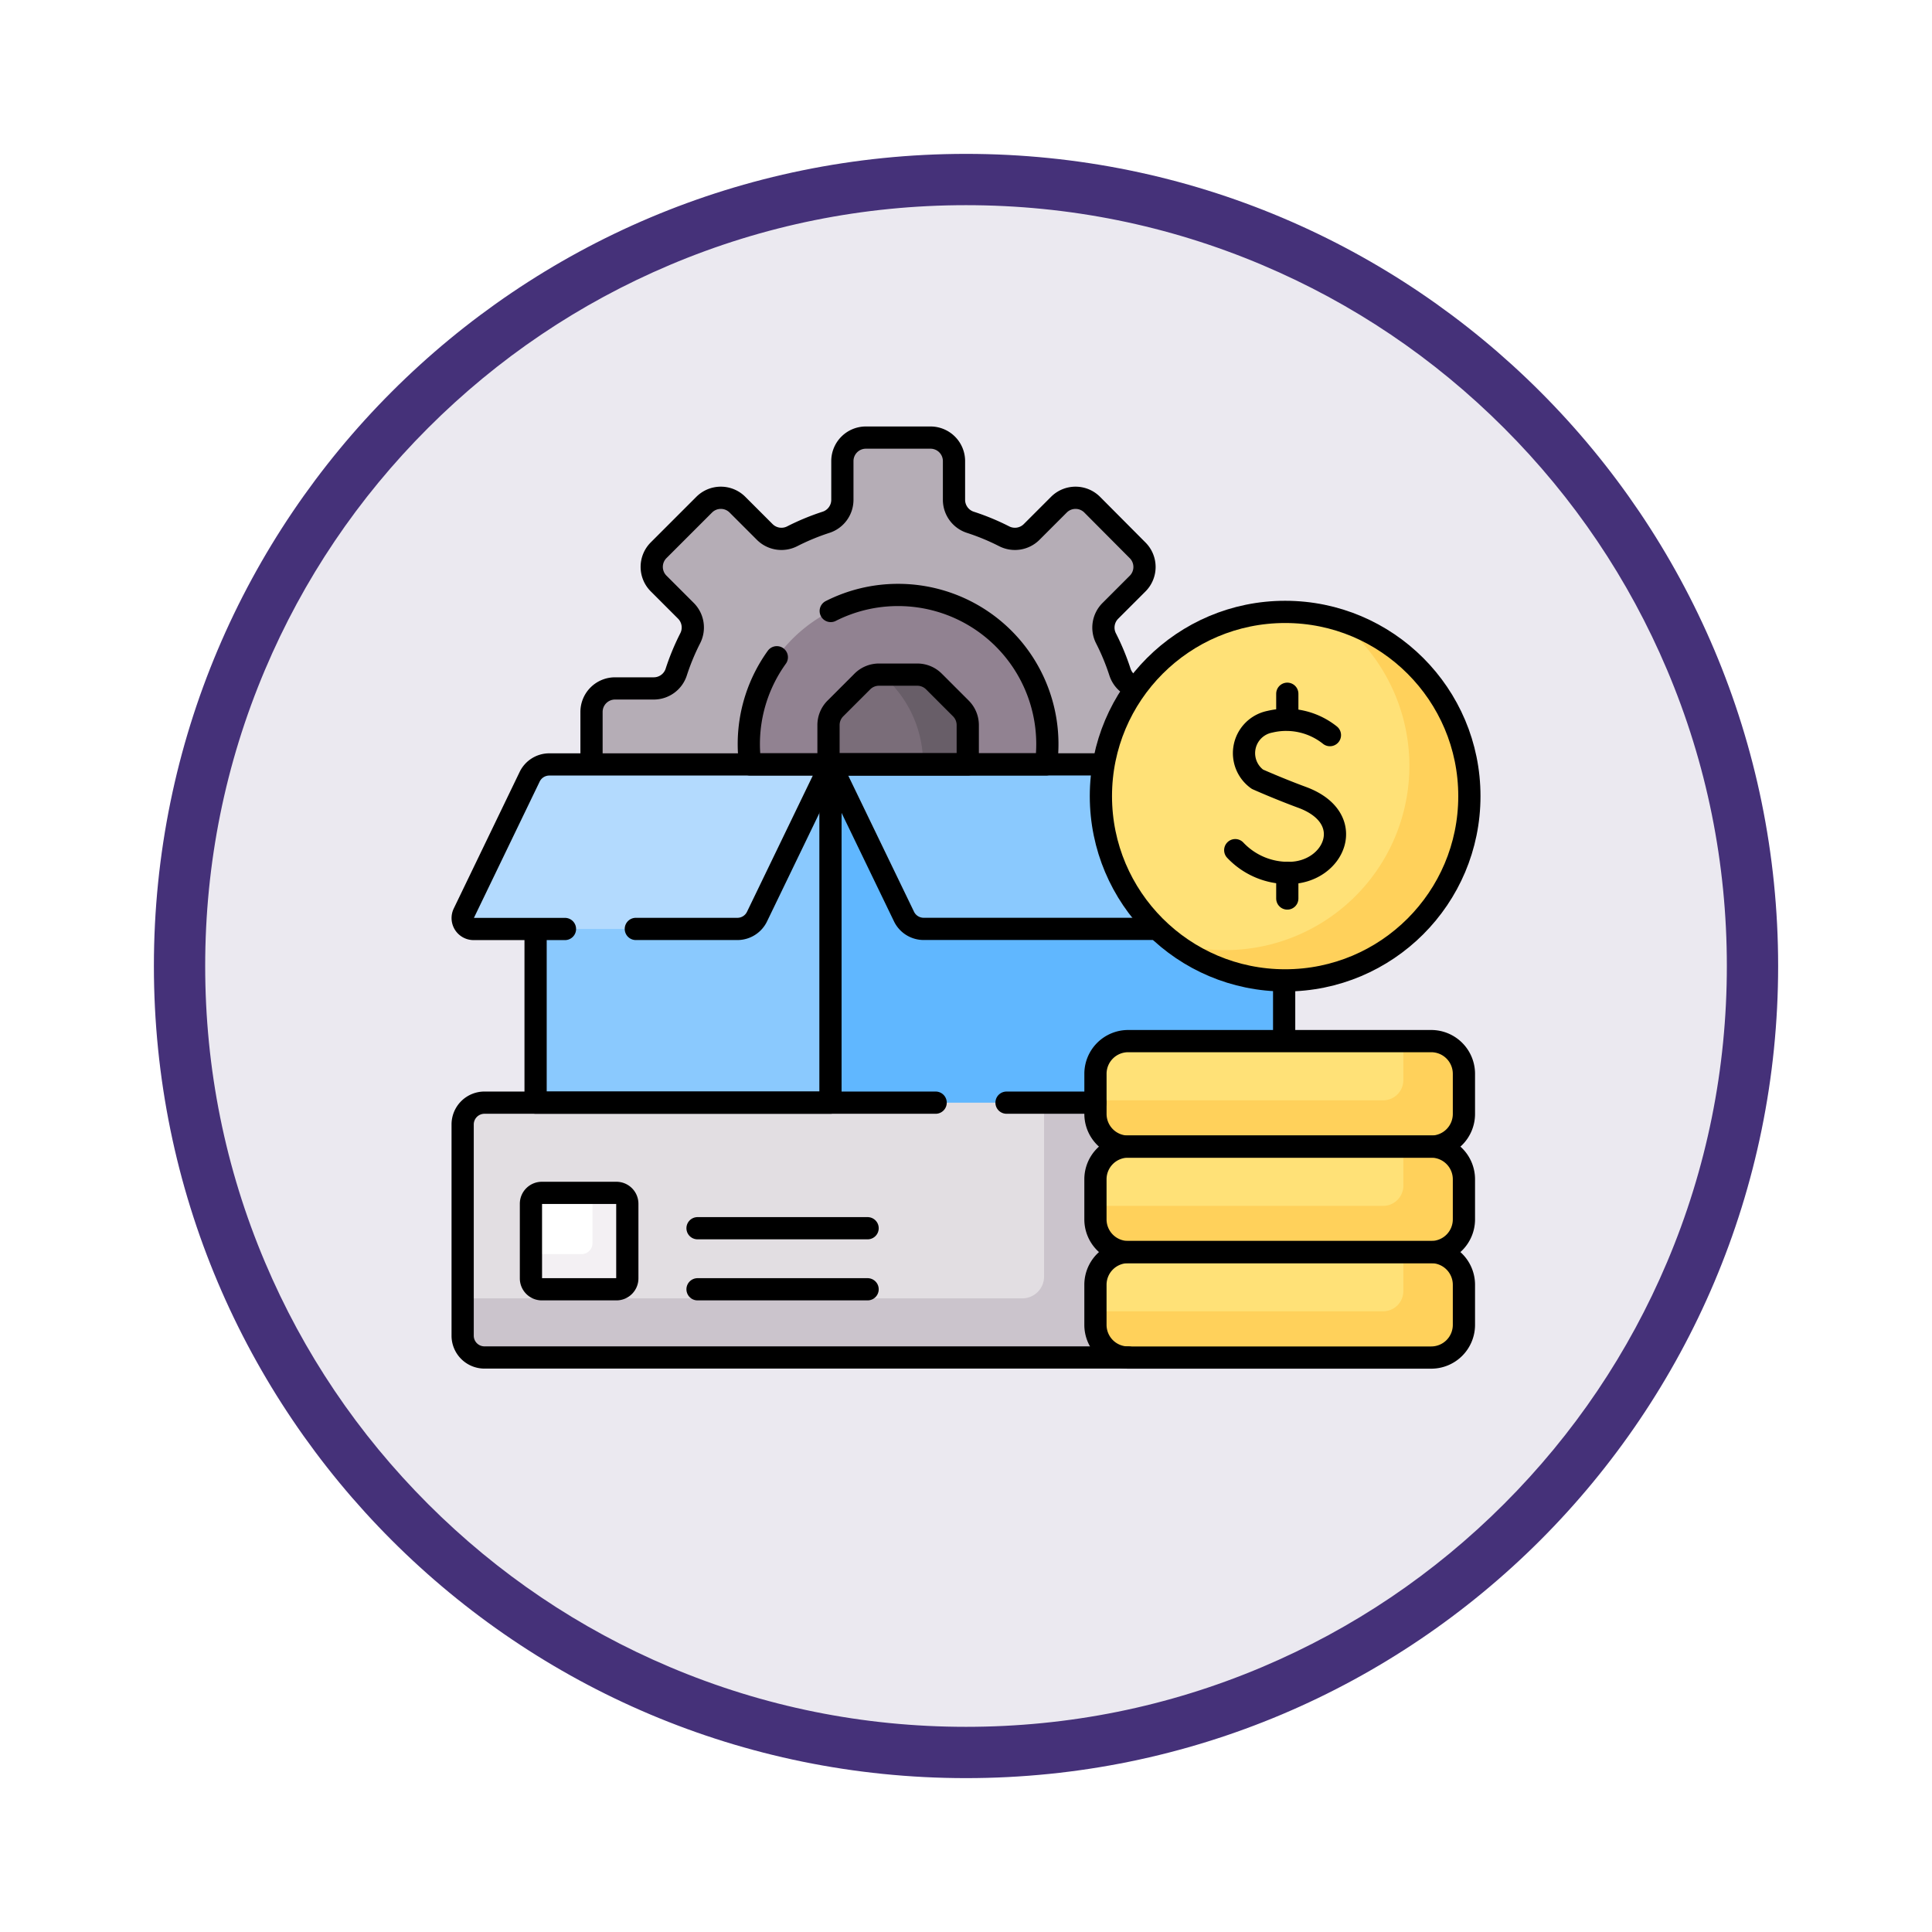 <svg xmlns="http://www.w3.org/2000/svg" xmlns:xlink="http://www.w3.org/1999/xlink" width="113" height="113" viewBox="0 0 113 113">
  <defs>
    <filter id="Trazado_982547" x="0" y="0" width="113" height="113" filterUnits="userSpaceOnUse">
      <feOffset dy="3" input="SourceAlpha"/>
      <feGaussianBlur stdDeviation="3" result="blur"/>
      <feFlood flood-opacity="0.161"/>
      <feComposite operator="in" in2="blur"/>
      <feComposite in="SourceGraphic"/>
    </filter>
  </defs>
  <g id="Grupo_1178279" data-name="Grupo 1178279" transform="translate(-586.56 -2563.778)">
    <g id="Grupo_1177902" data-name="Grupo 1177902" transform="translate(595.561 2569.778)">
      <g id="Grupo_1172010" data-name="Grupo 1172010" transform="translate(0)">
        <g id="Grupo_1171046" data-name="Grupo 1171046">
          <g id="Grupo_1148525" data-name="Grupo 1148525">
            <g transform="matrix(1, 0, 0, 1, -9, -6)" filter="url(#Trazado_982547)">
              <g id="Trazado_982547-2" data-name="Trazado 982547" transform="translate(9 6)" fill="#ebe9f0">
                <path d="M 47.5 93.5 C 41.289 93.5 35.265 92.284 29.595 89.886 C 24.118 87.569 19.198 84.252 14.973 80.027 C 10.748 75.802 7.431 70.882 5.114 65.405 C 2.716 59.735 1.5 53.711 1.5 47.5 C 1.5 41.289 2.716 35.265 5.114 29.595 C 7.431 24.118 10.748 19.198 14.973 14.973 C 19.198 10.748 24.118 7.431 29.595 5.114 C 35.265 2.716 41.289 1.5 47.5 1.5 C 53.711 1.5 59.735 2.716 65.405 5.114 C 70.882 7.431 75.802 10.748 80.027 14.973 C 84.252 19.198 87.569 24.118 89.886 29.595 C 92.284 35.265 93.5 41.289 93.5 47.5 C 93.5 53.711 92.284 59.735 89.886 65.405 C 87.569 70.882 84.252 75.802 80.027 80.027 C 75.802 84.252 70.882 87.569 65.405 89.886 C 59.735 92.284 53.711 93.5 47.5 93.5 Z" stroke="none"/>
                <path d="M 47.5 3 C 41.491 3 35.664 4.176 30.18 6.496 C 24.881 8.737 20.122 11.946 16.034 16.034 C 11.946 20.122 8.737 24.881 6.496 30.18 C 4.176 35.664 3 41.491 3 47.5 C 3 53.509 4.176 59.336 6.496 64.82 C 8.737 70.119 11.946 74.878 16.034 78.966 C 20.122 83.054 24.881 86.263 30.18 88.504 C 35.664 90.824 41.491 92 47.5 92 C 53.509 92 59.336 90.824 64.82 88.504 C 70.119 86.263 74.878 83.054 78.966 78.966 C 83.054 74.878 86.263 70.119 88.504 64.82 C 90.824 59.336 92 53.509 92 47.5 C 92 41.491 90.824 35.664 88.504 30.18 C 86.263 24.881 83.054 20.122 78.966 16.034 C 74.878 11.946 70.119 8.737 64.82 6.496 C 59.336 4.176 53.509 3 47.5 3 M 47.5 0 C 73.734 0 95 21.266 95 47.5 C 95 73.734 73.734 95 47.5 95 C 21.266 95 0 73.734 0 47.5 C 0 21.266 21.266 0 47.5 0 Z" stroke="none" fill="#453179"/>
              </g>
            </g>
          </g>
        </g>
      </g>
    </g>
    <g id="production_13271250" transform="translate(606.12 2560.447)">
      <g id="Grupo_1178273" data-name="Grupo 1178273" transform="translate(7.5 28.929)">
        <g id="Grupo_1178272" data-name="Grupo 1178272" transform="translate(0 0)">
          <g id="Grupo_1178270" data-name="Grupo 1178270">
            <g id="Grupo_1178268" data-name="Grupo 1178268" transform="translate(7.537)">
              <path id="Trazado_1039973" data-name="Trazado 1039973" d="M103.107,43.581a1.386,1.386,0,0,1-1.08-.943,13.565,13.565,0,0,0-.813-1.965,1.383,1.383,0,0,1,.246-1.609l1.6-1.6a1.375,1.375,0,0,0,0-1.944L100.4,32.848a1.375,1.375,0,0,0-1.944,0l-1.6,1.6a1.383,1.383,0,0,1-1.609.246,13.564,13.564,0,0,0-1.965-.813,1.382,1.382,0,0,1-.963-1.311V30.3a1.375,1.375,0,0,0-1.375-1.375H87.165A1.375,1.375,0,0,0,85.79,30.3v2.27a1.382,1.382,0,0,1-.963,1.311,13.565,13.565,0,0,0-1.965.813,1.383,1.383,0,0,1-1.609-.246l-1.6-1.6a1.375,1.375,0,0,0-1.944,0l-2.667,2.667a1.375,1.375,0,0,0,0,1.944l1.6,1.6a1.383,1.383,0,0,1,.246,1.609,13.562,13.562,0,0,0-.813,1.965,1.382,1.382,0,0,1-1.311.963H72.493a1.375,1.375,0,0,0-1.375,1.375v3.191H101.17A10.6,10.6,0,0,1,103.107,43.581Z" transform="translate(-71.118 -28.929)" fill="#b5adb6"/>
              <path id="Trazado_1039974" data-name="Trazado 1039974" d="M166.141,116.623a8.732,8.732,0,1,0-17.27,0Z" transform="translate(-139.574 -97.386)" fill="#918291"/>
              <path id="Trazado_1039975" data-name="Trazado 1039975" d="M195.828,147.876l-1.582-1.582a1.375,1.375,0,0,0-.972-.4h-2.237a1.375,1.375,0,0,0-.972.4l-1.582,1.582a1.375,1.375,0,0,0-.4.972v2.237a1.373,1.373,0,0,0,.014.186h8.123a1.377,1.377,0,0,0,.014-.186v-2.237A1.375,1.375,0,0,0,195.828,147.876Z" transform="translate(-174.222 -132.034)" fill="#7a6d79"/>
              <path id="Trazado_1039976" data-name="Trazado 1039976" d="M219.251,147.876l-1.582-1.582a1.375,1.375,0,0,0-.972-.4H214.65l.4.4a6.776,6.776,0,0,1,1.985,4.792h0a1.373,1.373,0,0,1-.014.186h2.616a1.377,1.377,0,0,0,.014-.186v-2.237A1.375,1.375,0,0,0,219.251,147.876Z" transform="translate(-197.645 -132.034)" fill="#685e68"/>
            </g>
            <g id="Grupo_1178269" data-name="Grupo 1178269" transform="translate(21.395 19.11)">
              <path id="Trazado_1039977" data-name="Trazado 1039977" d="M188.089,210.135h15.734v-1.806a1.8,1.8,0,0,1,1.794-1.794h9.124v-3.79a10.62,10.62,0,0,1-7.355-3.008H193.652a1.163,1.163,0,0,1-1.042-.654L188.4,190.35l-.189-.118-.118.209Z" transform="translate(-188.089 -190.232)" fill="#60b7ff"/>
            </g>
            <path id="Trazado_1039978" data-name="Trazado 1039978" d="M60.758,210.135v-19.9l-.189.118-4.214,8.733a1.163,1.163,0,0,1-1.042.654H43.723l-.212.118v10.279Z" transform="translate(-39.245 -171.122)" fill="#8ac9fe"/>
            <path id="Trazado_1039979" data-name="Trazado 1039979" d="M205.024,192.088a10.676,10.676,0,0,1,.162-1.856h-16.1l4.3,8.9a1.275,1.275,0,0,0,1.148.721h13.859A10.629,10.629,0,0,1,205.024,192.088Z" transform="translate(-167.575 -171.122)" fill="#8ac9fe"/>
            <path id="Trazado_1039980" data-name="Trazado 1039980" d="M8.138,199.856H23.569a1.275,1.275,0,0,0,1.148-.721l4.3-8.9H12.567a1.275,1.275,0,0,0-1.148.721l-3.854,7.988A.638.638,0,0,0,8.138,199.856Z" transform="translate(-7.5 -171.122)" fill="#b3dafe"/>
          </g>
          <path id="Trazado_1039981" data-name="Trazado 1039981" d="M46.542,372.02h-.118a1.8,1.8,0,0,1-1.794-1.794v-2.344a1.8,1.8,0,0,1,1.794-1.794v-.237a1.8,1.8,0,0,1-1.794-1.794v-2.344a1.8,1.8,0,0,1,1.794-1.794v-.237a1.8,1.8,0,0,1-1.794-1.794v-.657H8.775A1.275,1.275,0,0,0,7.5,358.5v12.358a1.275,1.275,0,0,0,1.275,1.275H46.542Z" transform="translate(-7.5 -318.334)" fill="#e2dee2"/>
          <path id="Trazado_1039982" data-name="Trazado 1039982" d="M46.542,372.02h-.118a1.8,1.8,0,0,1-1.794-1.794v-2.344a1.8,1.8,0,0,1,1.794-1.794v-.237a1.8,1.8,0,0,1-1.794-1.794v-2.344a1.8,1.8,0,0,1,1.794-1.794v-.237a1.8,1.8,0,0,1-1.794-1.794v-.657H41.507V367.4a1.275,1.275,0,0,1-1.275,1.275H7.5v2.188a1.275,1.275,0,0,0,1.275,1.275H46.542Z" transform="translate(-7.5 -318.334)" fill="#cbc4cc"/>
          <g id="Grupo_1178271" data-name="Grupo 1178271" transform="translate(37.33 10.191)">
            <circle id="Elipse_12525" data-name="Elipse 12525" cx="10.776" cy="10.776" r="10.776" fill="#ffe177"/>
            <path id="Trazado_1039983" data-name="Trazado 1039983" d="M368.019,118.568a10.778,10.778,0,0,1-9.543,18.923,10.777,10.777,0,1,0,9.543-18.923Z" transform="translate(-354.224 -118.139)" fill="#ffd15b"/>
          </g>
          <path id="Trazado_1039984" data-name="Trazado 1039984" d="M321.812,326.84h17.726a1.913,1.913,0,0,1,1.913,1.913V331.1a1.913,1.913,0,0,1-1.913,1.913H321.812A1.913,1.913,0,0,1,319.9,331.1v-2.344A1.913,1.913,0,0,1,321.812,326.84Z" transform="translate(-282.888 -291.545)" fill="#ffe177"/>
          <path id="Trazado_1039985" data-name="Trazado 1039985" d="M339.538,326.84h-1.629v2.279a1.185,1.185,0,0,1-1.185,1.185H319.9v.793a1.913,1.913,0,0,0,1.913,1.913h17.726a1.913,1.913,0,0,0,1.913-1.913v-2.344A1.913,1.913,0,0,0,339.538,326.84Z" transform="translate(-282.888 -291.545)" fill="#ffd15b"/>
          <path id="Trazado_1039986" data-name="Trazado 1039986" d="M321.812,378.917h17.726a1.913,1.913,0,0,1,1.913,1.913v2.344a1.913,1.913,0,0,1-1.913,1.913H321.812a1.913,1.913,0,0,1-1.913-1.913V380.83A1.913,1.913,0,0,1,321.812,378.917Z" transform="translate(-282.888 -337.453)" fill="#ffe177"/>
          <path id="Trazado_1039987" data-name="Trazado 1039987" d="M321.812,430.994h17.726a1.913,1.913,0,0,1,1.913,1.913v2.344a1.913,1.913,0,0,1-1.913,1.913H321.812a1.913,1.913,0,0,1-1.913-1.913v-2.344A1.913,1.913,0,0,1,321.812,430.994Z" transform="translate(-282.888 -383.36)" fill="#ffe177"/>
          <path id="Trazado_1039988" data-name="Trazado 1039988" d="M339.538,430.994h-1.629v2.279a1.185,1.185,0,0,1-1.185,1.185H319.9v.793a1.913,1.913,0,0,0,1.913,1.913h17.726a1.913,1.913,0,0,0,1.913-1.913v-2.344A1.913,1.913,0,0,0,339.538,430.994Z" transform="translate(-282.888 -383.36)" fill="#ffd15b"/>
          <path id="Trazado_1039989" data-name="Trazado 1039989" d="M46.211,407.417H41.85a.638.638,0,0,1-.638-.638v-4.362a.638.638,0,0,1,.638-.638h4.361a.638.638,0,0,1,.638.638v4.362A.638.638,0,0,1,46.211,407.417Z" transform="translate(-37.218 -357.607)" fill="#fff"/>
          <path id="Trazado_1039990" data-name="Trazado 1039990" d="M46.211,401.781h-1.4v2.943a.638.638,0,0,1-.638.638h-2.96v1.419a.638.638,0,0,0,.638.638h4.361a.638.638,0,0,0,.638-.638v-4.362A.637.637,0,0,0,46.211,401.781Z" transform="translate(-37.218 -357.608)" fill="#f3f0f3"/>
        </g>
        <path id="Trazado_1039991" data-name="Trazado 1039991" d="M339.538,378.917h-1.629V381.2a1.185,1.185,0,0,1-1.185,1.185H319.9v.793a1.913,1.913,0,0,0,1.913,1.913h17.726a1.913,1.913,0,0,0,1.913-1.913V380.83A1.913,1.913,0,0,0,339.538,378.917Z" transform="translate(-282.888 -337.453)" fill="#ffd15b"/>
      </g>
      <g id="Grupo_1178278" data-name="Grupo 1178278" transform="translate(7.5 28.929)">
        <path id="Trazado_1039992" data-name="Trazado 1039992" d="M196.227,151.144c0-.02,0-.039,0-.059v-2.237a1.375,1.375,0,0,0-.4-.972l-1.582-1.582a1.375,1.375,0,0,0-.972-.4h-2.237a1.375,1.375,0,0,0-.972.4l-1.582,1.582a1.375,1.375,0,0,0-.4.972v2.237c0,.02,0,.039,0,.059h8.146Z" transform="translate(-166.684 -132.034)" fill="none" stroke="#000" stroke-linejoin="round" stroke-miterlimit="10" stroke-width="1.3"/>
        <path id="Trazado_1039993" data-name="Trazado 1039993" d="M43.51,199.856v10.161H60.757V190.232" transform="translate(-39.244 -171.122)" fill="none" stroke="#000" stroke-linejoin="round" stroke-miterlimit="10" stroke-width="1.3"/>
        <path id="Trazado_1039994" data-name="Trazado 1039994" d="M17.629,199.856h5.94a1.275,1.275,0,0,0,1.148-.721l4.3-8.9H12.567a1.275,1.275,0,0,0-1.148.721l-3.854,7.988a.638.638,0,0,0,.574.915h5.345" transform="translate(-7.5 -171.122)" fill="none" stroke="#000" stroke-linecap="round" stroke-linejoin="round" stroke-miterlimit="10" stroke-width="1.3"/>
        <g id="Grupo_1178275" data-name="Grupo 1178275" transform="translate(45.189 14.978)">
          <g id="Grupo_1178274" data-name="Grupo 1178274" transform="translate(0 1.497)">
            <path id="Trazado_1039995" data-name="Trazado 1039995" d="M394.463,168.911a4.1,4.1,0,0,0-3.513-.782,1.873,1.873,0,0,0-.727,3.362s1.239.553,2.613,1.06c3.308,1.22,1.883,4.421-.78,4.421a4.243,4.243,0,0,1-3.13-1.332" transform="translate(-388.927 -167.988)" fill="none" stroke="#000" stroke-linecap="round" stroke-linejoin="round" stroke-miterlimit="10" stroke-width="1.3"/>
          </g>
          <line id="Línea_1045" data-name="Línea 1045" y1="1.497" transform="translate(3.043)" fill="none" stroke="#000" stroke-linecap="round" stroke-linejoin="round" stroke-miterlimit="10" stroke-width="1.3"/>
          <line id="Línea_1046" data-name="Línea 1046" y1="1.497" transform="translate(3.043 10.48)" fill="none" stroke="#000" stroke-linecap="round" stroke-linejoin="round" stroke-miterlimit="10" stroke-width="1.3"/>
        </g>
        <g id="Grupo_1178276" data-name="Grupo 1178276" transform="translate(13.738 46.239)">
          <line id="Línea_1047" data-name="Línea 1047" x2="9.947" transform="translate(0 3.571)" fill="none" stroke="#000" stroke-linecap="round" stroke-linejoin="round" stroke-miterlimit="10" stroke-width="1.3"/>
          <line id="Línea_1048" data-name="Línea 1048" x2="9.947" fill="none" stroke="#000" stroke-linecap="round" stroke-linejoin="round" stroke-miterlimit="10" stroke-width="1.3"/>
        </g>
        <path id="Trazado_1039996" data-name="Trazado 1039996" d="M46.211,407.417H41.85a.638.638,0,0,1-.638-.638v-4.362a.638.638,0,0,1,.638-.638h4.361a.638.638,0,0,1,.638.638v4.362A.638.638,0,0,1,46.211,407.417Z" transform="translate(-37.218 -357.607)" fill="none" stroke="#000" stroke-linecap="round" stroke-linejoin="round" stroke-miterlimit="10" stroke-width="1.3"/>
        <path id="Trazado_1039997" data-name="Trazado 1039997" d="M321.812,326.84h17.726a1.913,1.913,0,0,1,1.913,1.913V331.1a1.913,1.913,0,0,1-1.913,1.913H321.812A1.913,1.913,0,0,1,319.9,331.1v-2.344A1.913,1.913,0,0,1,321.812,326.84Z" transform="translate(-282.888 -291.545)" fill="none" stroke="#000" stroke-linecap="round" stroke-linejoin="round" stroke-miterlimit="10" stroke-width="1.3"/>
        <path id="Trazado_1039998" data-name="Trazado 1039998" d="M321.812,378.917h17.726a1.913,1.913,0,0,1,1.913,1.913v2.344a1.913,1.913,0,0,1-1.913,1.913H321.812a1.913,1.913,0,0,1-1.913-1.913V380.83A1.913,1.913,0,0,1,321.812,378.917Z" transform="translate(-282.888 -337.453)" fill="none" stroke="#000" stroke-linecap="round" stroke-linejoin="round" stroke-miterlimit="10" stroke-width="1.3"/>
        <path id="Trazado_1039999" data-name="Trazado 1039999" d="M321.812,430.994h17.726a1.913,1.913,0,0,1,1.913,1.913v2.344a1.913,1.913,0,0,1-1.913,1.913H321.812a1.913,1.913,0,0,1-1.913-1.913v-2.344A1.913,1.913,0,0,1,321.812,430.994Z" transform="translate(-282.888 -383.36)" fill="none" stroke="#000" stroke-linecap="round" stroke-linejoin="round" stroke-miterlimit="10" stroke-width="1.3"/>
        <line id="Línea_1049" data-name="Línea 1049" x1="5.201" transform="translate(31.81 38.895)" fill="none" stroke="#000" stroke-linecap="round" stroke-linejoin="round" stroke-miterlimit="10" stroke-width="1.3"/>
        <path id="Trazado_1040000" data-name="Trazado 1040000" d="M35.164,357.229H8.775A1.275,1.275,0,0,0,7.5,358.5v12.358a1.275,1.275,0,0,0,1.275,1.275H46.424" transform="translate(-7.5 -318.334)" fill="none" stroke="#000" stroke-linecap="round" stroke-linejoin="round" stroke-miterlimit="10" stroke-width="1.3"/>
        <circle id="Elipse_12526" data-name="Elipse 12526" cx="10.776" cy="10.776" r="10.776" transform="translate(37.33 10.191)" fill="none" stroke="#000" stroke-linecap="round" stroke-linejoin="round" stroke-miterlimit="10" stroke-width="1.3"/>
        <g id="Grupo_1178277" data-name="Grupo 1178277" transform="translate(7.537 0)">
          <path id="Trazado_1040001" data-name="Trazado 1040001" d="M102.977,43.55a1.387,1.387,0,0,1-.951-.912,13.563,13.563,0,0,0-.813-1.965,1.383,1.383,0,0,1,.246-1.609l1.6-1.6a1.375,1.375,0,0,0,0-1.944L100.4,32.848a1.375,1.375,0,0,0-1.944,0l-1.6,1.6a1.383,1.383,0,0,1-1.609.246,13.564,13.564,0,0,0-1.965-.813,1.382,1.382,0,0,1-.963-1.311V30.3a1.375,1.375,0,0,0-1.375-1.375H87.165A1.375,1.375,0,0,0,85.79,30.3v2.27a1.382,1.382,0,0,1-.963,1.311,13.565,13.565,0,0,0-1.965.813,1.383,1.383,0,0,1-1.609-.246l-1.6-1.6a1.375,1.375,0,0,0-1.944,0l-2.667,2.667a1.375,1.375,0,0,0,0,1.944l1.6,1.6a1.383,1.383,0,0,1,.246,1.609,13.564,13.564,0,0,0-.813,1.965,1.382,1.382,0,0,1-1.311.963H72.493a1.375,1.375,0,0,0-1.375,1.375v3.063" transform="translate(-71.118 -28.929)" fill="none" stroke="#000" stroke-linejoin="round" stroke-miterlimit="10" stroke-width="1.3"/>
        </g>
        <path id="Trazado_1040002" data-name="Trazado 1040002" d="M150.412,110.23a8.69,8.69,0,0,0-1.638,5.088,8.8,8.8,0,0,0,.081,1.178h17.3a8.726,8.726,0,0,0-8.652-9.91,8.692,8.692,0,0,0-3.937.938" transform="translate(-132.037 -97.386)" fill="none" stroke="#000" stroke-linecap="round" stroke-linejoin="round" stroke-miterlimit="10" stroke-width="1.3"/>
        <path id="Trazado_1040003" data-name="Trazado 1040003" d="M205.065,190.232H189.089l4.3,8.9a1.275,1.275,0,0,0,1.148.721h13.68" transform="translate(-167.575 -171.122)" fill="none" stroke="#000" stroke-linejoin="round" stroke-miterlimit="10" stroke-width="1.3"/>
        <line id="Línea_1050" data-name="Línea 1050" y1="3.553" transform="translate(48.048 31.741)" fill="none" stroke="#000" stroke-linejoin="round" stroke-miterlimit="10" stroke-width="1.3"/>
      </g>
    </g>
  </g>
</svg>
